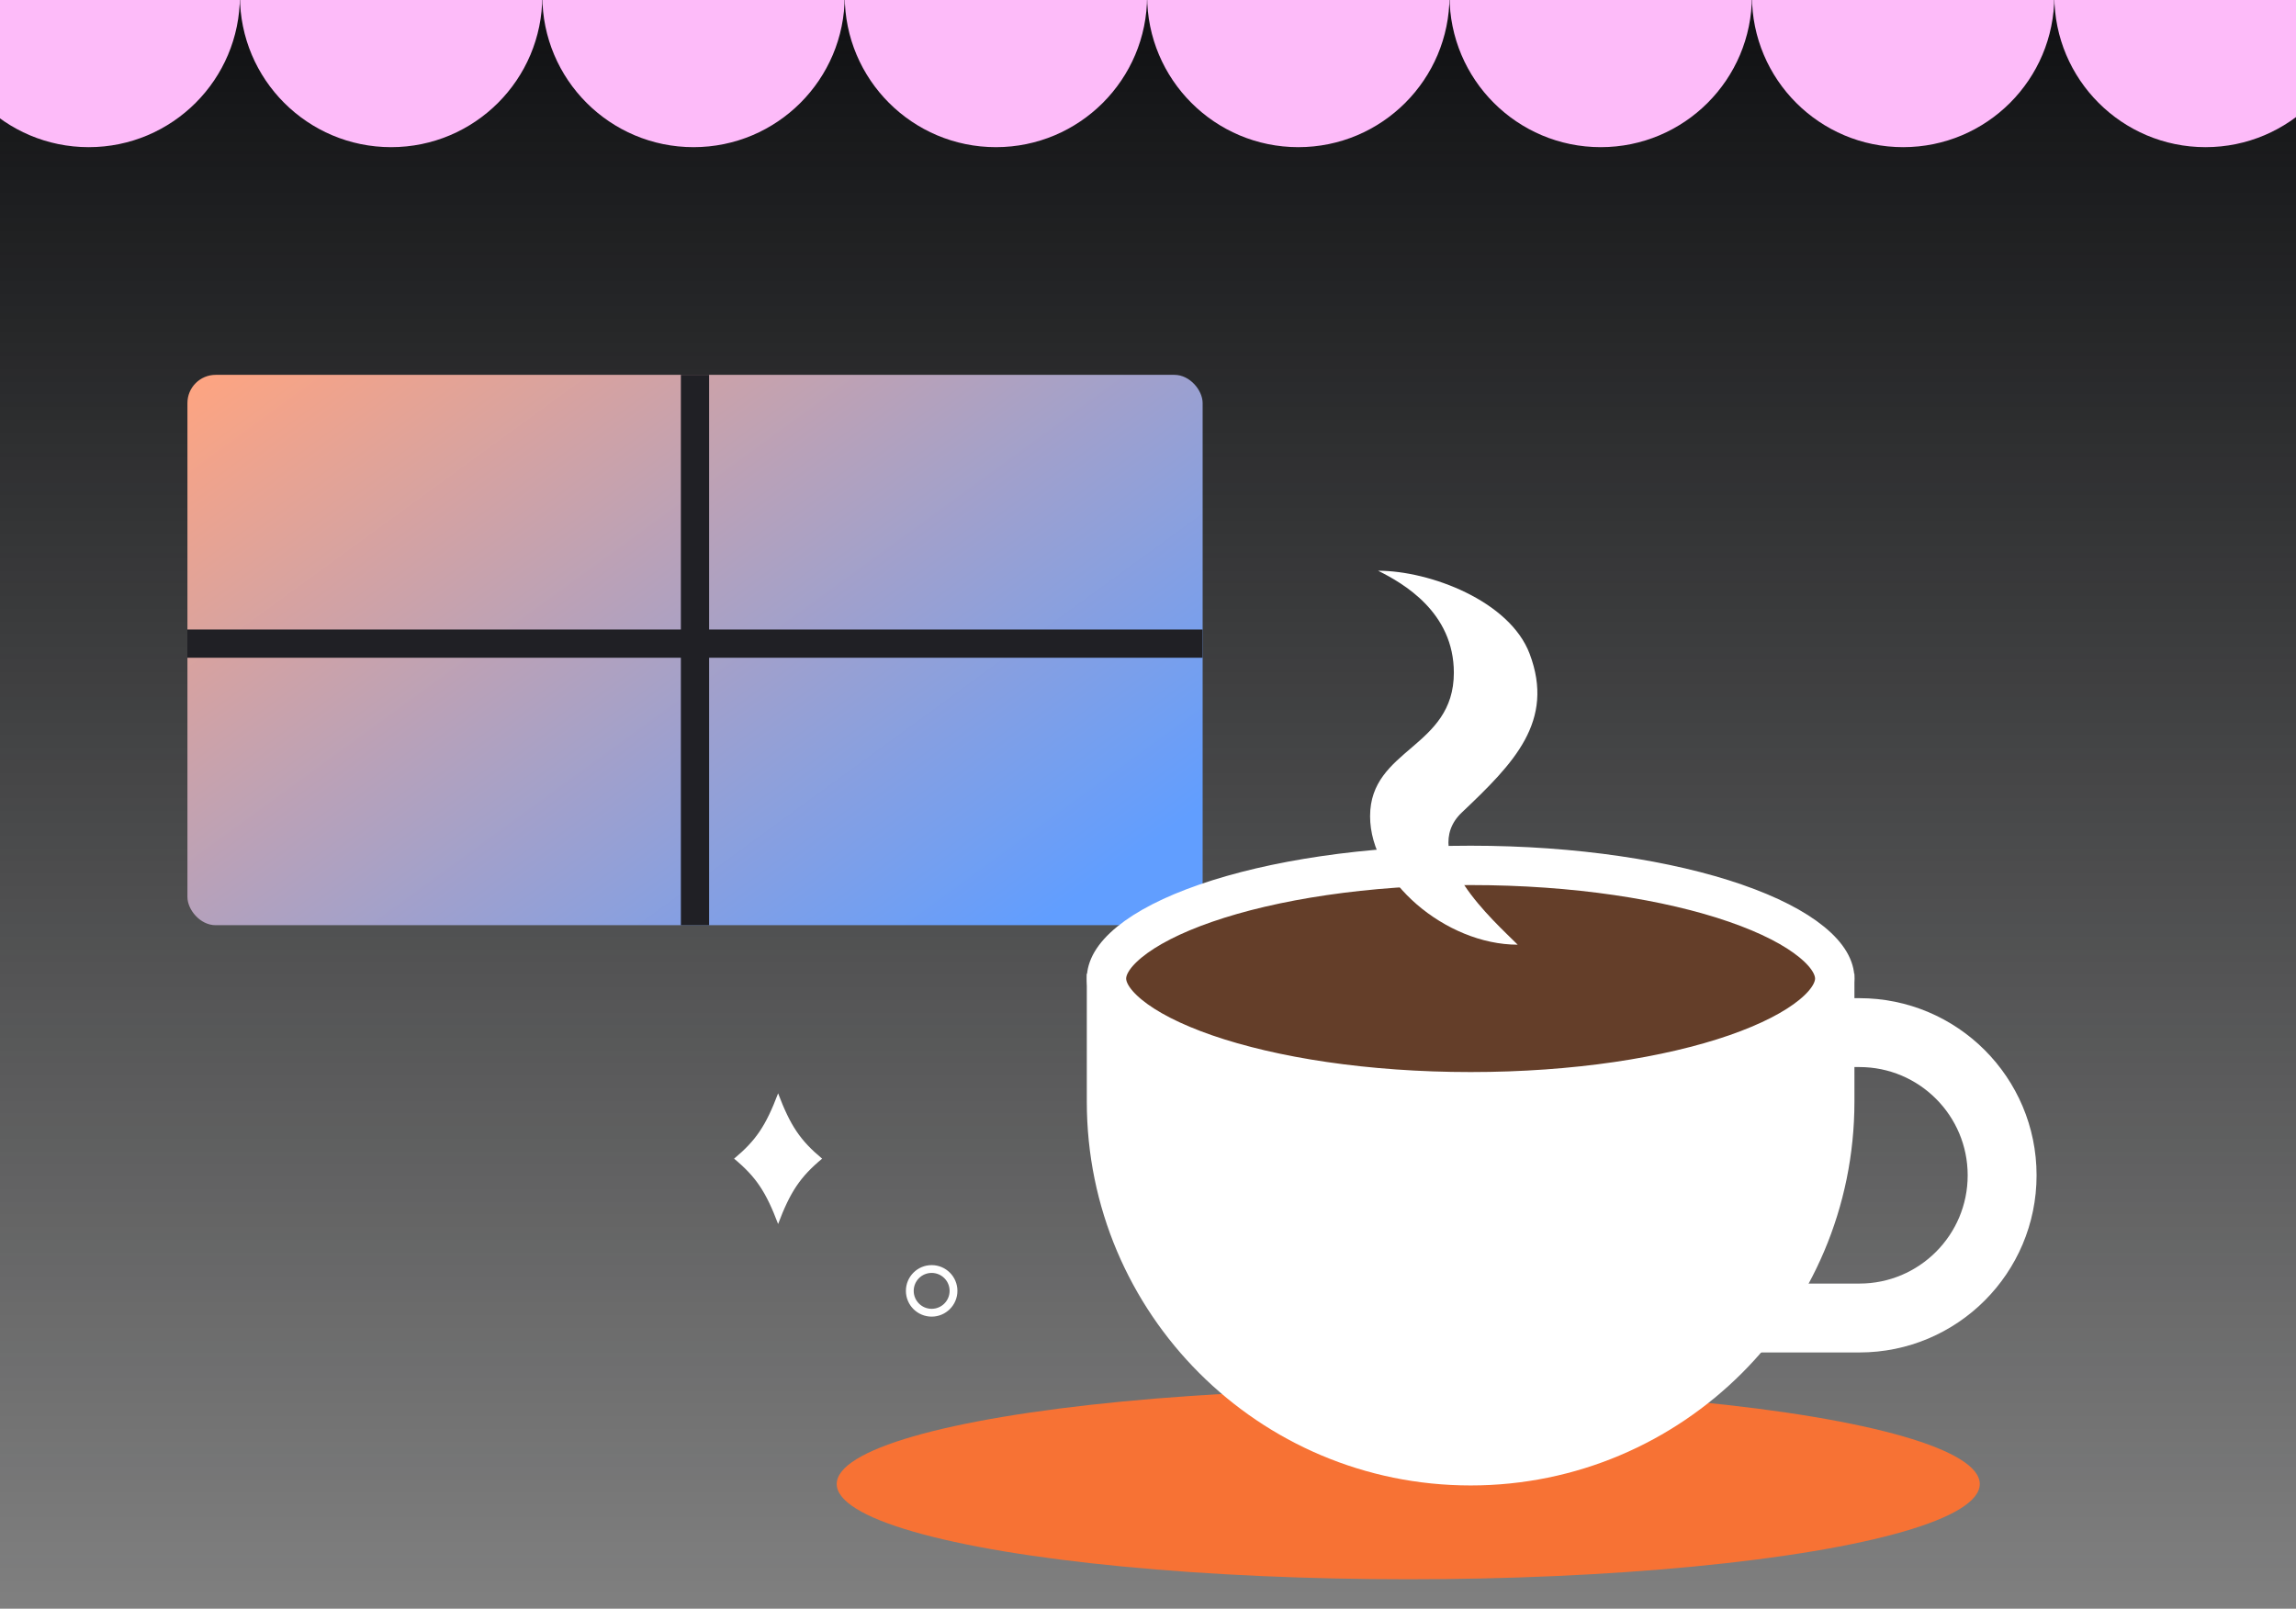 <svg width="147" height="103" viewBox="0 0 147 103" fill="none" xmlns="http://www.w3.org/2000/svg">
<rect x="0" y="0" width="147" height="103" fill="#808080" stroke="none"/>
<g clip-path="url(#clip0_3422_26719)">
<rect width="147" height="103" fill="url(#paint0_linear_3422_26719)"/>
<rect x="12" y="24" width="64.998" height="35.237" rx="1.807" fill="url(#paint1_linear_3422_26719)"/>
<path d="M44.496 24L44.496 59.237" stroke="#202025" stroke-width="1.807"/>
<path d="M76.992 41.209H11.994" stroke="#202025" stroke-width="1.807"/>
<ellipse cx="90.162" cy="95.015" rx="36.592" ry="6.099" fill="#F77234"/>
<path d="M106.762 66.114H119.048C124.094 66.114 128.185 70.205 128.185 75.251V75.251C128.185 80.296 124.094 84.387 119.048 84.387H106.762" stroke="white" stroke-width="4.411"/>
<path d="M69.582 62.343H118.729V70.534C118.729 84.105 107.727 95.107 94.155 95.107C80.584 95.107 69.582 84.105 69.582 70.534V62.343Z" fill="white"/>
<path d="M117.468 62.653C117.468 63.296 117.094 64.092 115.999 64.988C114.914 65.877 113.266 66.733 111.119 67.477C106.837 68.959 100.839 69.899 94.155 69.899C87.471 69.899 81.474 68.959 77.192 67.477C75.044 66.733 73.397 65.877 72.311 64.988C71.216 64.092 70.842 63.296 70.842 62.653C70.842 62.009 71.216 61.213 72.311 60.317C73.397 59.428 75.044 58.572 77.192 57.829C81.474 56.346 87.471 55.407 94.155 55.407C100.839 55.407 106.837 56.346 111.119 57.829C113.266 58.572 114.914 59.428 115.999 60.317C117.094 61.213 117.468 62.009 117.468 62.653Z" fill="#643E29" stroke="white" stroke-width="2.52"/>
<path d="M93.082 43.071C93.082 39.201 89.847 37.347 88.23 36.541C91.55 36.541 96.658 38.476 97.935 41.862C99.565 46.183 96.923 48.866 93.593 52.02C90.784 54.68 95.637 58.953 97.169 60.484C92.572 60.484 87.719 56.373 87.719 52.261C87.719 47.908 93.082 47.908 93.082 43.071Z" fill="white"/>
<circle cx="5.68" cy="-0.258" r="9.68" fill="#FDBBF9"/>
<circle cx="25.041" cy="-0.258" r="9.68" fill="#FDBBF9"/>
<circle cx="44.402" cy="-0.258" r="9.68" fill="#FDBBF9"/>
<circle cx="63.763" cy="-0.258" r="9.68" fill="#FDBBF9"/>
<circle cx="83.124" cy="-0.258" r="9.68" fill="#FDBBF9"/>
<circle cx="102.485" cy="-0.258" r="9.68" fill="#FDBBF9"/>
<circle cx="121.846" cy="-0.258" r="9.68" fill="#FDBBF9"/>
<circle cx="141.207" cy="-0.258" r="9.68" fill="#FDBBF9"/>
<path d="M52.636 74.184C51.238 75.348 50.602 76.292 49.818 78.368C49.034 76.292 48.398 75.348 47 74.184C48.398 73.02 49.034 72.076 49.818 70C50.602 72.076 51.238 73.02 52.636 74.184Z" fill="white"/>
<circle cx="59.649" cy="82.649" r="1.399" stroke="white" stroke-width="0.5"/>
</g>
<defs>
<linearGradient id="paint0_linear_3422_26719" x1="73.5" y1="0" x2="73.5" y2="103" gradientUnits="userSpaceOnUse">
<stop stop-color="#0F1012"/>
<stop offset="1" stop-color="#0F1012" stop-opacity="0"/>
</linearGradient>
<linearGradient id="paint1_linear_3422_26719" x1="12" y1="24" x2="47.674" y2="72.964" gradientUnits="userSpaceOnUse">
<stop stop-color="#FFA480"/>
<stop offset="1" stop-color="#619EFF"/>
</linearGradient>
<clipPath id="clip0_3422_26719">
<rect width="147" height="103" fill="white"/>
</clipPath>
</defs>
</svg>

